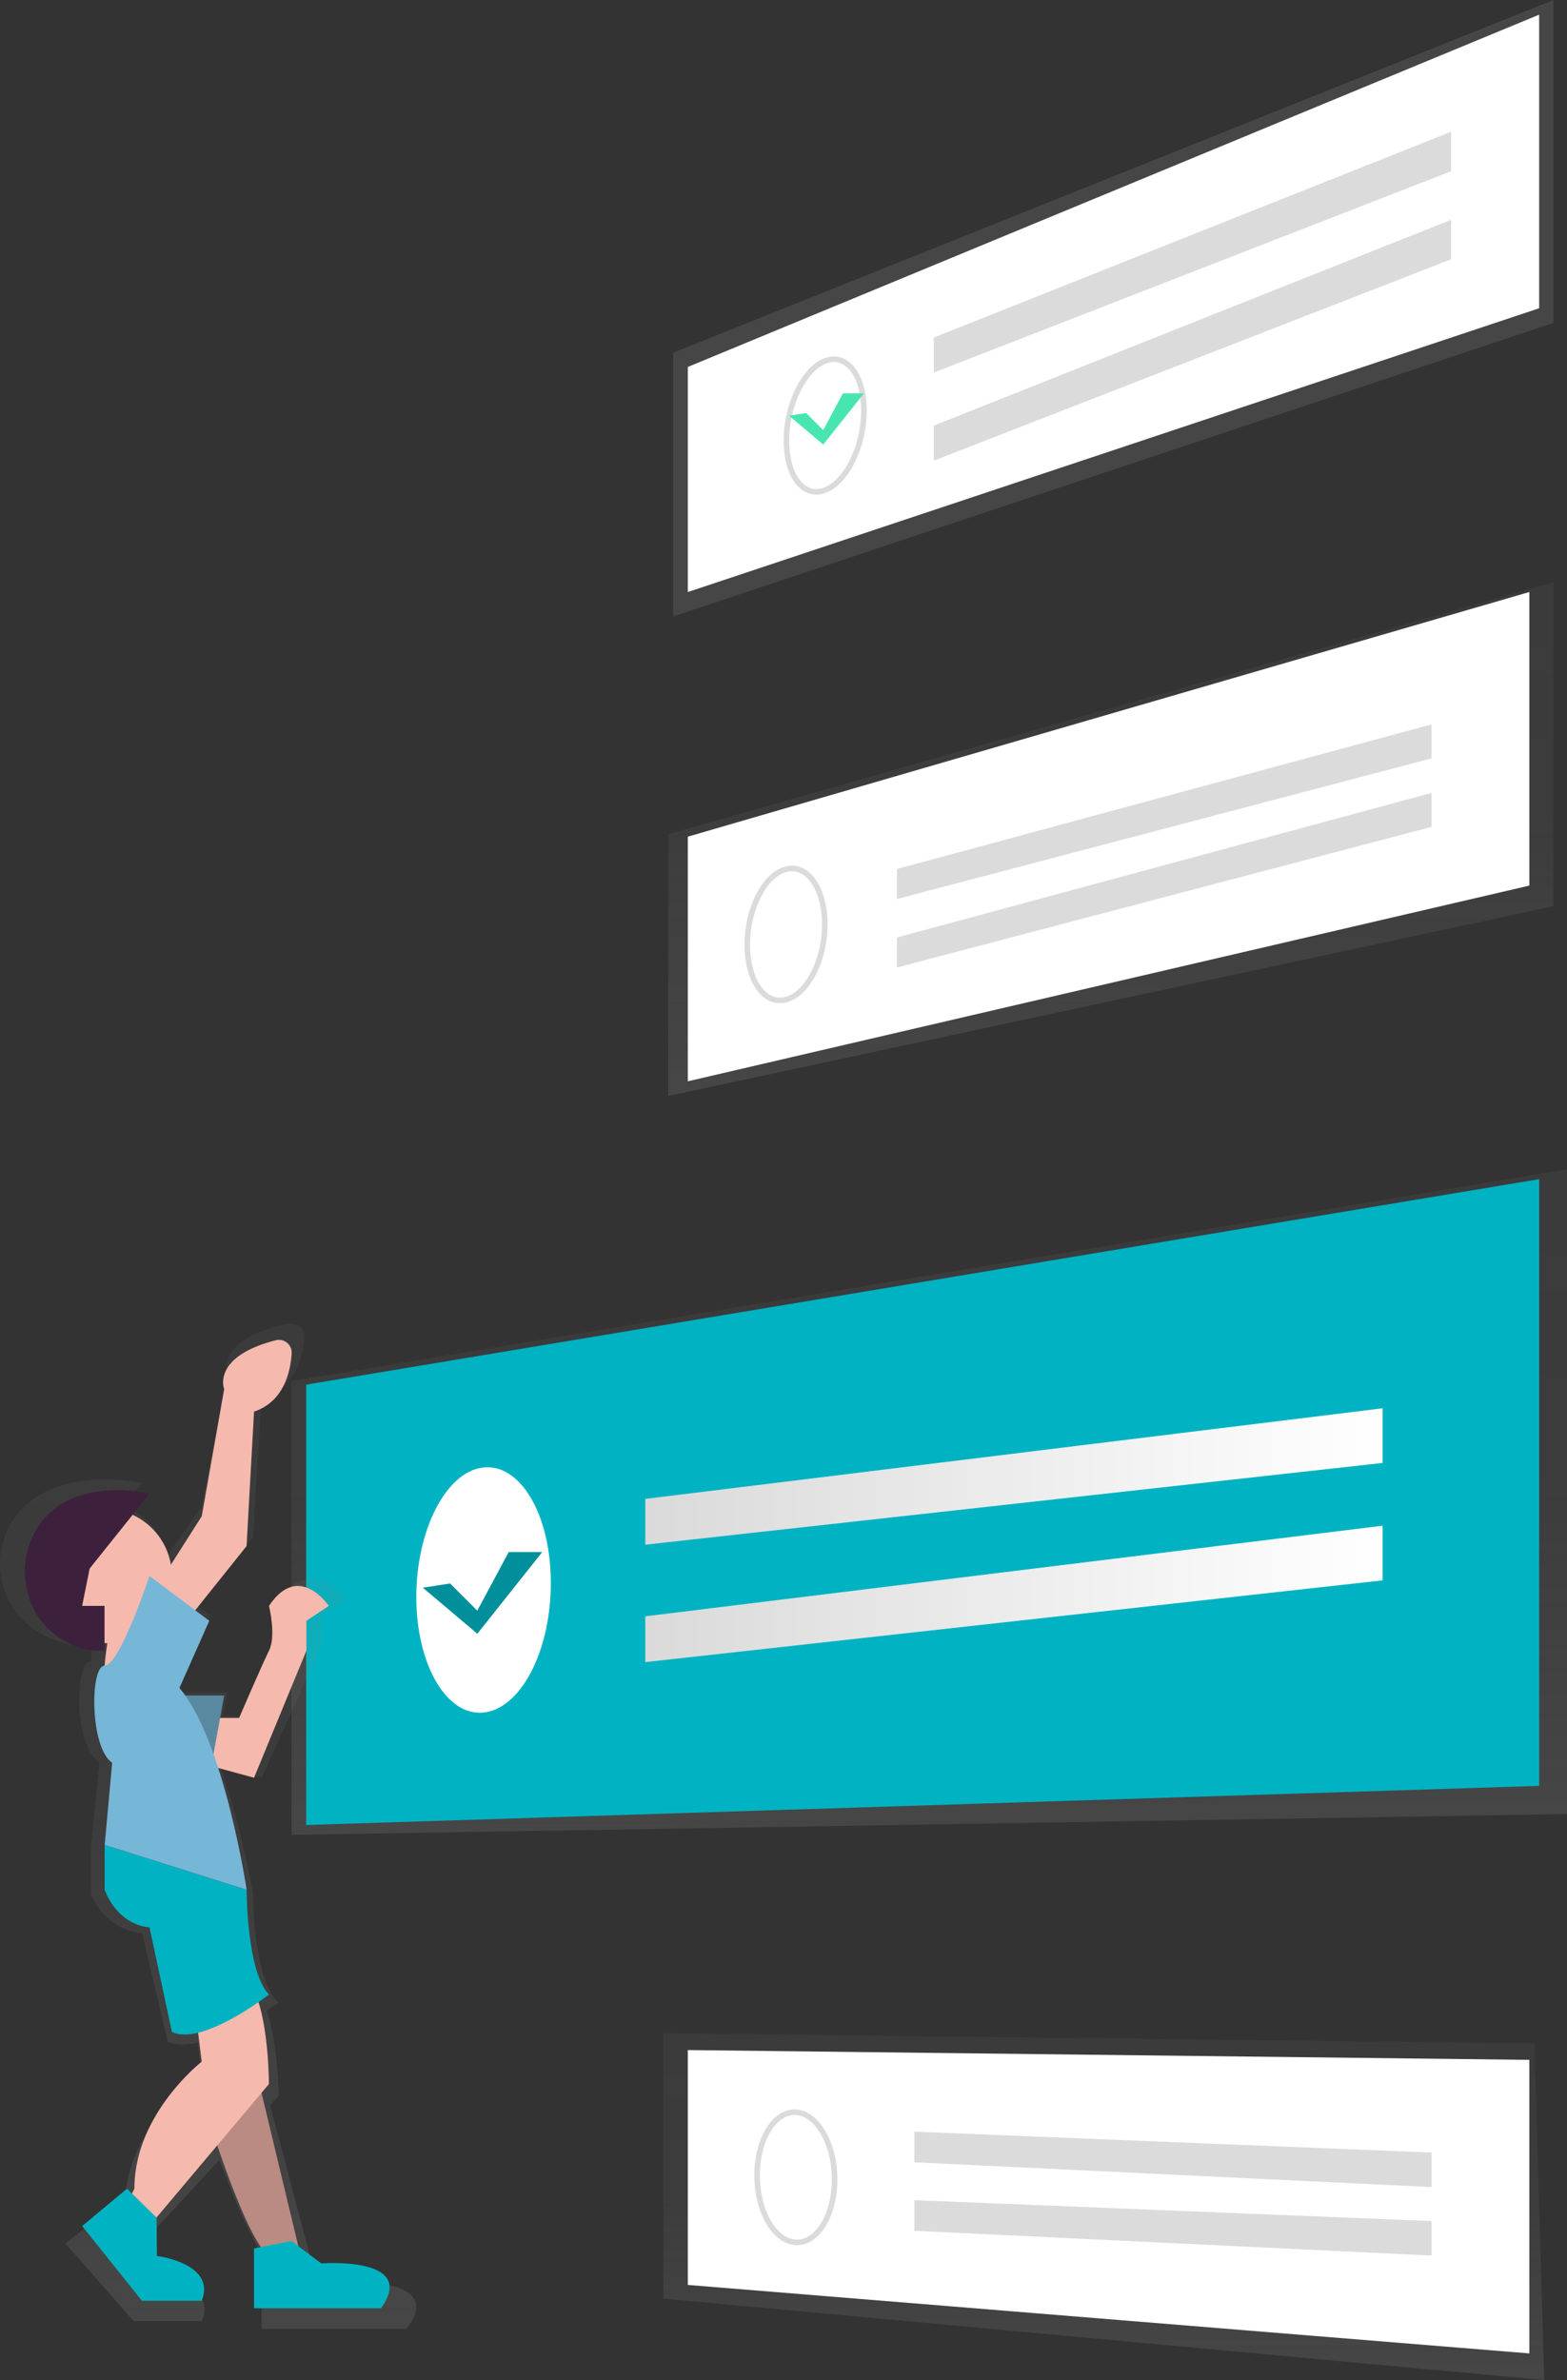 <svg data-name="Layer 1" xmlns="http://www.w3.org/2000/svg" xmlns:xlink="http://www.w3.org/1999/xlink" width="564.9" height="858" viewBox="0 0 564.9 858"><rect x="0" y="0" width="564.9" height="858" fill="#333333" stroke="none"/><defs><linearGradient id="a" x1="335" y1="661.45" x2="335" y2="421.53" gradientUnits="userSpaceOnUse"><stop offset="0" stop-color="gray" stop-opacity=".25"/><stop offset=".54" stop-color="gray" stop-opacity=".12"/><stop offset="1" stop-color="gray" stop-opacity=".1"/></linearGradient><linearGradient id="c" x1="400.46" y1="395.09" x2="400.46" y2="209.89" xlink:href="#a"/><linearGradient id="b" x1="232.62" y1="532.26" x2="498.42" y2="532.26" gradientUnits="userSpaceOnUse"><stop offset="0" stop-color="#dadada"/><stop offset="1" stop-color="#fff"/></linearGradient><linearGradient id="d" x1="232.62" y1="574.59" x2="498.42" y2="574.59" xlink:href="#b"/><linearGradient id="e" x1="397.92" y1="858" x2="397.92" y2="732.95" xlink:href="#a"/><linearGradient id="f" x1="401.35" y1="222.24" x2="401.35" xlink:href="#a"/><linearGradient id="g" x1="392.58" y1="860.42" x2="392.58" y2="498.06" xlink:href="#a"/></defs><title>checklist</title><path fill="url(#a)" d="M564.9 421.53l-459.81 76.34v163.58l459.81-7.49V421.53z"/><path fill="#01b3c2" d="M110.38 499.16l444.48-74.08v218.71L110.38 657.9V499.16z"/><path fill="url(#c)" d="M560.02 209.89l-319.11 90.84v94.36l319.11-68.43V209.89z"/><path fill="#fff" d="M551.33 213.42l-303.37 88.19v88.19l303.37-70.55V213.42z"/><path d="M297.34 333.2c0 13.11-6.35 25.29-14.11 27.19s-13.84-7-13.84-19.89 6.16-25 13.84-27.12 14.11 6.71 14.11 19.82z" fill="none" stroke="#dbdbdb" stroke-miterlimit="10" stroke-width="2"/><path fill="#dbdbdb" d="M516.06 273.39l-192.7 50.69v-10.82l192.7-52.12v12.25zM516.06 298.08l-192.7 50.69v-10.82l192.7-52.11v12.24z"/><path d="M198.57 570.68c0-24.85-11.17-43.47-24.69-41.62-13.25 1.82-23.8 22.68-23.8 46.63s10.55 42.63 23.8 41.71c13.57-.94 24.69-21.86 24.69-46.72z" fill="#fff"/><path fill="url(#b)" d="M498.42 527.38l-265.8 29.47v-16.51l265.8-32.66v19.7z"/><path fill="url(#d)" d="M498.42 569.71l-265.8 29.47v-16.51l265.8-32.66v19.7z"/><path fill="url(#e)" d="M553.16 736.64l-314.02-3.69v95.68L556.69 858l-3.53-121.36z"/><path fill="#fff" d="M551.33 742.56l-303.37-3.53v84.67l303.37 24.69V742.56z"/><path d="M300.87 785.64c0 13.08-6.35 23.24-14.11 22.7s-13.83-11.34-13.83-24.18 6.16-23 13.84-22.71 14.1 11.11 14.1 24.19z" fill="none" stroke="#dbdbdb" stroke-miterlimit="10" stroke-width="2"/><path fill="#dbdbdb" d="M516.06 788.42l-186.43-8.93v-11.04l186.43 7.53v12.44zM516.06 813.11l-186.43-8.93v-11.04l186.43 7.53v12.44z"/><path fill="url(#f)" d="M560.02 0L242.67 127.17v95.07l317.35-105.83V0z"/><path fill="#fff" d="M554.86 5.29l-306.9 126.99v81.14l306.9-102.3V5.29z"/><path d="M311.45 148c0 13-6.35 25.86-14.11 28.73s-13.84-5.2-13.84-17.93 6.16-25.53 13.84-28.63S311.45 135 311.45 148z" fill="none" stroke="#dbdbdb" stroke-miterlimit="10" stroke-width="2"/><path fill="#dbdbdb" d="M523.11 61.73l-186.47 72.58v-12.64L523.11 47.5v14.23zM523.11 93.48l-186.47 72.57v-12.63l186.47-74.17v14.23z"/><path d="M439.5 843.65l-9.45-6.44-15.14-57.35 3.06-3.31s0-18.5-4.31-30.71c2.67-1.69 4.34-2.84 4.34-2.84-9.22-8.39-9.22-39.14-9.22-39.14s-3.91-23.68-11.72-45.61l14.79 3.67 21.52-47.53v-11.2l9.22-5.59s-12.3-16.78-24.6 0c0 0 3.07 11.18 0 16.78s-12.3 25.16-12.3 25.16h-7.83l1.68-8.39h-16.07c-.78-1-1.57-1.93-2.38-2.8l12.3-25.16-5.76-3.93 21.14-24 3.07-50.33c12.22-3.7 15-14.77 15.48-21.82.22-3.22-3.12-5.67-6.56-4.87-26.54 6.19-21.21 18.3-21.21 18.3L390.31 564l-12.71 18.21c-1.54-8.33-7.56-15.25-15.75-18.67l6.94-7.89s-15.69-3.81-30.6 1.35c-27.55 9.52-27.49 46 0 55.57a30.11 30.11 0 0 0 12.14 1.8v-2.8c.39 0 .77 0 1.15-.05-.47 2.6-.91 5.54-1.14 8.44-6.15 0-6.15 30.76 3.07 36.35l-3.07 30.76v16.78c6.15 14 18.45 14 18.45 14L378 757c2.92 1.33 6.72 1.23 10.8.31l1.49 10.87s-27.67 19.57-27.67 47.53l-1 1.83-2.07-1.83-18.45 14 24.6 28h24.6c6.15-14-18.45-16.78-18.45-16.78l-.12-14.37 24.93-26.92c4.23 11.25 11.77 29.95 18 38l-2.81.51v22.37h52.25c15.37-19.67-24.6-16.87-24.6-16.87z" transform="translate(-317.55 -21)" fill="url(#g)"/><path d="M40.26 584.43s-6.1 25.62 0 29.28l18.3-11-12.2-23.18z" fill="#f6b9ad"/><path d="M107.74 810.56l-16.16-67.34-16.13 21.54s13.47 43.1 21.55 48.48z" fill="#b98b82"/><path d="M118.52 578.91s-10.77-16.16-21.55 0c0 0 2.69 10.77 0 16.16S86.2 619.31 86.2 619.31H61.95v13.47l29.63 8.08 18.87-45.79v-10.78z" fill="#f6b9ad"/><path fill="#5989a1" d="M80.81 611.23l-5.39 29.63-21.55-5.39v-24.24h26.94z"/><circle cx="37.71" cy="568.13" r="24.24" fill="#f6b9ad"/><path d="M32.32 565.44l21.55-26.94s-13.75-3.67-26.81 1.3c-24.13 9.17-24.09 44.27 0 53.53a24.15 24.15 0 0 0 10.63 1.74v-16.16h-8.08z" fill="#3d213c"/><path d="M91.58 508.87l-2.69 48.48-21.55 26.94-13.47-8.08 18.86-29.63 8.08-45.79s-4.67-11.67 18.59-17.63a4.59 4.59 0 0 1 5.75 4.69c-.43 6.79-2.86 17.45-13.57 21.02zM70.03 721.67l2.69 21.55S48.45 762.07 48.45 789l-2.69 5.39 8.08 8.08 43.1-51.18s0-29.63-8.08-37.71z" fill="#f6b9ad"/><path d="M56.45 799.41l.11 13.84s21.55 2.69 16.16 16.16H51.18l-21.55-26.94L45.79 789zM105.05 807.86l10.77 8.08s35-2.69 21.55 16.16H91.58v-21.54zM96.97 719s-24.24 18.86-35 13.47l-8.08-37.71s-10.77 0-16.16-13.47V665.1l51.18 16.16s-.02 29.63 8.06 37.74z" fill="#01b3c2"/><path d="M75.45 584.29L53.9 568.13s-10.77 32.32-16.16 32.32-5.39 29.63 2.69 35l-2.69 29.63 51.18 16.16s-8.08-53.87-24.24-72.73z" fill="#76b6d7"/><path fill="#47e6b1" d="M284.45 149.84l6.16-.94 6.16 6.15 7.1-13.26h7.58l-14.68 18.47-12.32-10.42z"/><path fill="#01b3c2" d="M152.45 572.35l9.81-1.51 9.81 9.81 11.31-21.12h12.07l-23.38 29.42-19.62-16.6z"/><path opacity=".2" d="M152.45 572.35l9.81-1.51 9.81 9.81 11.31-21.12h12.07l-23.38 29.42-19.62-16.6z"/></svg>